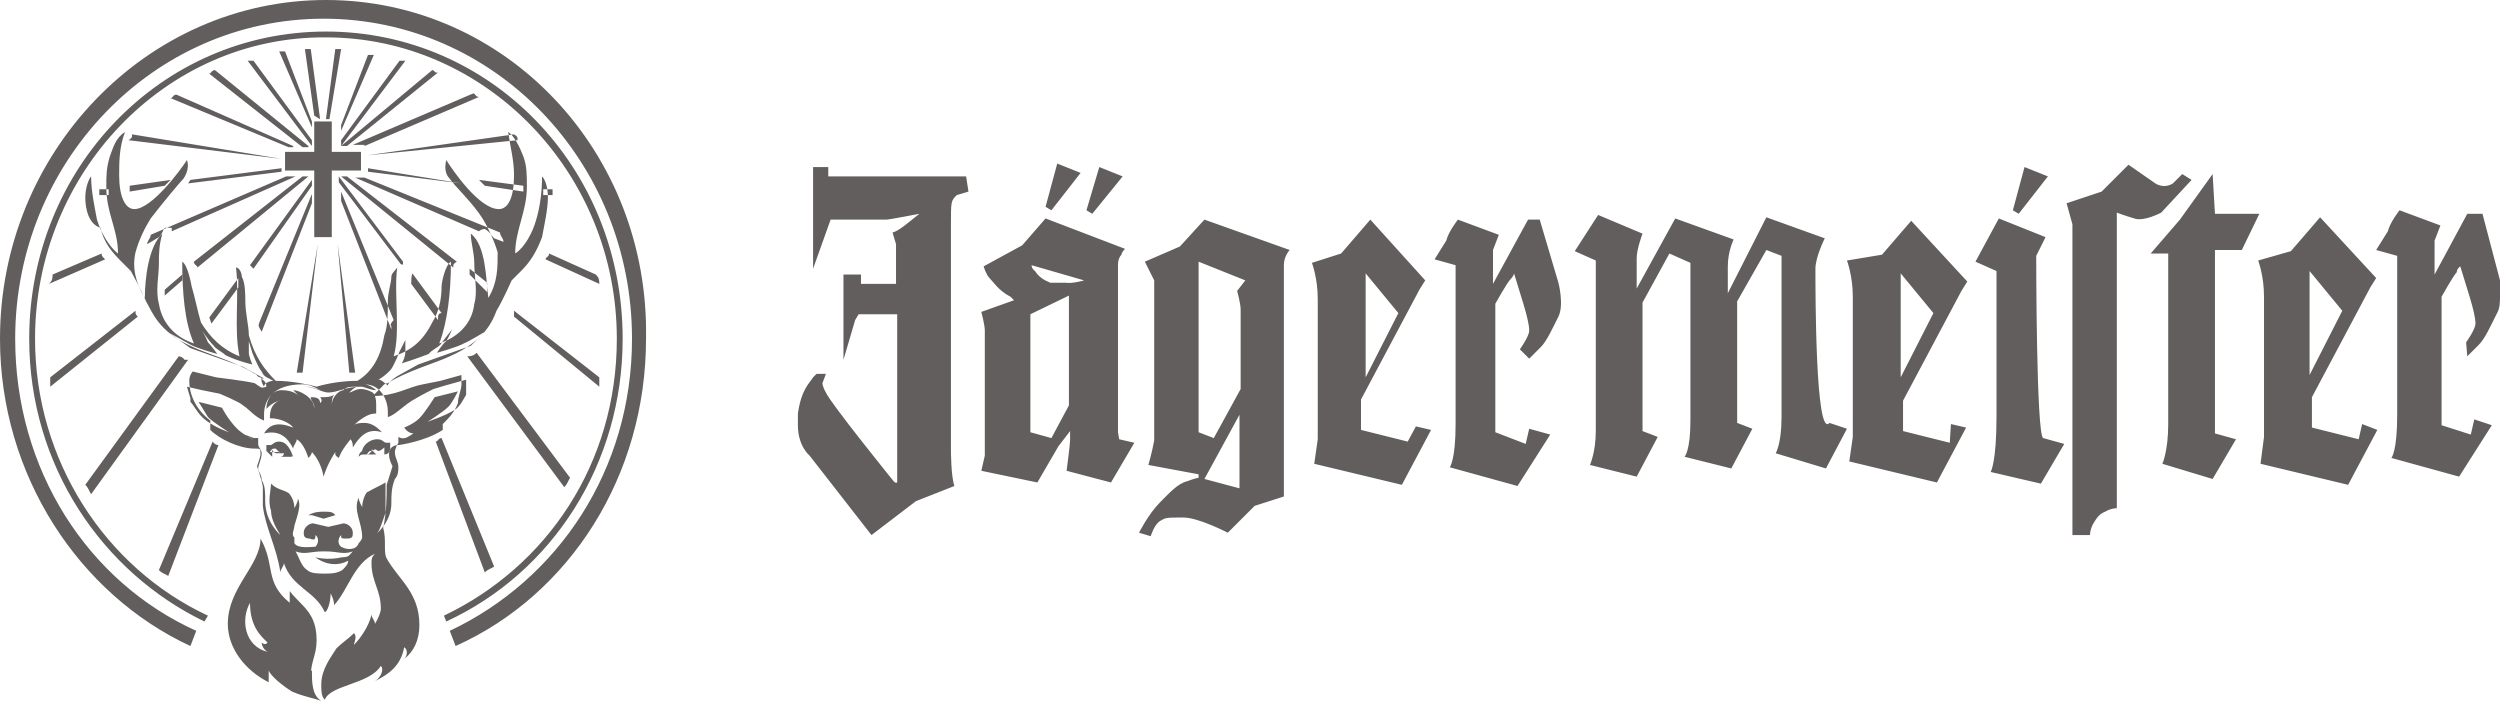 <?xml version="1.0" encoding="utf-8"?>
<!-- Generator: Adobe Illustrator 21.0.2, SVG Export Plug-In . SVG Version: 6.00 Build 0)  -->
<svg version="1.1" id="Layer_1" xmlns="http://www.w3.org/2000/svg" xmlns:xlink="http://www.w3.org/1999/xlink" x="0px" y="0px"
	 viewBox="0 0 214 60" style="enable-background:new 0 0 214 60;" xml:space="preserve">
<style type="text/css">
	.st0{fill:#615E5D;}
</style>
<path class="st0" d="M38.2,53.2L38,52.7c8.8-4.2,14.8-13,14.8-23.7c0-14.3-11.3-25.8-24.9-25.8C14.1,3.1,3,14.9,3,29
	c0,10.4,6,19.6,14.8,23.7l-0.3,0.5C8.8,49,2.5,39.9,2.5,29c0-14.6,11.3-26.3,25.4-26.3S53.3,14.3,53.3,29
	C53.3,39.7,47.3,49,38.2,53.2 M27.9,0C12.6,0,0,13,0,29c0,11.7,6.8,21.9,16.3,26.3l0.5-1.3C7.5,49.8,1.3,40.2,1.3,29
	c0-15.1,11.8-27.4,26.4-27.4S54.1,13.8,54.1,29c0,11.2-6.3,20.6-15.6,25l0.5,1.3c9.8-4.4,16.3-14.6,16.3-26.3C55.6,13,43.3,0,27.9,0
	z M30.9,14.6V13h-2.5v-2.6h-1.5V13h-2.5v1.6h2.5v5.7h1.5v-5.7H30.9z M28.9,20.9L28.9,20.9l1,11c0.3,0,0.3,0,0.5,0L28.9,20.9z
	 M26.4,15.1h-0.5l-9.3,7.3c0,0.3,0.3,0.3,0.3,0.5L26.4,15.1z M22.4,28.4l4.3-11v-0.8l-4.5,11C22.1,27.9,22.1,27.9,22.4,28.4
	C22.4,28.2,22.4,28.4,22.4,28.4z M14.1,25.3l1.5-1.3c0-0.3,0-0.5,0-0.5l-1.5,1.3C14.1,24.8,14.1,25,14.1,25.3z M33.7,27.4l-4.5-11
	v0.8l4.3,11c0,0,0,0,0-0.3C33.4,27.9,33.4,27.7,33.7,27.4z M13.6,20.3c0.3-0.3,0.3-0.5,0.5-0.8h0.3h0.3c0,0,0,0,0,0.3l10.6-4.7h-0.8
	l-11.6,5c0,0.3-0.3,0.5-0.3,0.8L13.6,20.3z M26.7,15.9v-0.5l-5.3,7.3l0.3,0.3L26.7,15.9z M18.1,27.7l2.3-3.1c0-0.3,0-0.5,0-0.8
	l-2.5,3.4C17.9,27.1,17.9,27.1,18.1,27.7C18.1,27.4,18.1,27.4,18.1,27.7z M27.2,20.9L27.2,20.9l-1.8,11c0.3,0,0.3,0,0.5,0L27.2,20.9
	z M15.3,30.5l-8,11c0.3,0.3,0.3,0.5,0.5,0.8l8.3-11.5h-0.3C15.6,30.5,15.3,30.5,15.3,30.5z M11.6,26.6l-7.3,5.7c0,0.3,0,0.5,0,0.8
	l7.5-6C11.6,26.9,11.6,26.9,11.6,26.6L11.6,26.6z M24.1,13.6L24.1,13.6l-12.8-2.1c0,0.3,0,0.3-0.3,0.5L24.1,13.6z M27.4,10.2l-0.8-6
	c-0.3,0-0.3,0-0.5,0l0.8,5.7L27.4,10.2L27.4,10.2z M29.2,4.2c-0.3,0-0.3,0-0.5,0l-0.8,6h0.3L29.2,4.2z M26.7,12l-5-6.8
	c-0.3,0-0.3,0-0.5,0l5.5,7.3V12z M26.7,10.4l-2.3-6c-0.3,0-0.3,0-0.5,0l2.8,6.5C26.7,11,26.7,10.4,26.7,10.4z M29.2,11.2l2.8-6.5
	c-0.3,0-0.3,0-0.5,0l-2.3,6C29.2,10.7,29.2,11.2,29.2,11.2z M29.2,12.5l5.5-7.3c-0.3,0-0.3,0-0.5,0l-5,6.8V12.5z M31.2,12.5L41,8.3
	c-0.3,0-0.3-0.3-0.5-0.3l-10.3,4.4H31.2z M29.7,12.5l7.8-6.3C37.2,6.3,37.2,6,37,6l-7.8,6.5H29.7z M4.5,23.5c0,0.3,0,0.5-0.3,0.8
	l4.8-2.1c-0.3-0.3-0.3-0.3-0.3-0.5L4.5,23.5z M14.1,15.9c0.3-0.3,0.3-0.3,0.5-0.5l-3.5,0.5c0,0.3,0,0.3,0,0.5L14.1,15.9z M16.1,15.7
	L16.1,15.7l8-1v-0.3l-7.8,1C16.3,15.4,16.3,15.4,16.1,15.7L16.1,15.7z M26.4,12.5l-8-6.5c-0.3,0-0.3,0.3-0.5,0.3l8,6.3H26.4z
	 M9.3,16.7c0-0.3,0-0.3,0-0.5H8.5c0,0.3,0,0.3,0,0.5H9.3z M13.6,48.8c0.3,0.3,0.5,0.3,0.8,0.5l4.3-11.2c-0.3,0-0.5-0.3-0.5-0.3
	L13.6,48.8z M25.1,12.5L15.1,8.1c-0.3,0-0.3,0.3-0.5,0.3l10.1,4.2H25.1z M41.5,49c0.3-0.3,0.5-0.3,0.8-0.5l-4.5-11
	c-0.3,0-0.3,0.3-0.5,0.3L41.5,49z M39.5,15.7L39.5,15.7l-8-1.3v0.3L39.5,15.7L39.5,15.7L39.5,15.7z M31.4,13.3L31.4,13.3L44.3,12
	c0-0.3,0-0.3-0.3-0.5L31.4,13.3z M44.8,16.4c0-0.3,0-0.3,0-0.5L41,15.4c0.3,0.3,0.3,0.3,0.5,0.5L44.8,16.4z M34.5,22.4l-5.5-7.3v0.5
	l5.3,7C34.5,22.7,34.5,22.7,34.5,22.4z M47.3,16.7c0-0.3,0-0.3,0-0.5h-0.8c0,0.3,0,0.3,0,0.5H47.3z M35.2,24.3l2.3,3.1
	c0,0,0,0,0-0.3c0,0,0-0.3,0.3-0.3l-2.5-3.4C35.2,23.7,35.2,24,35.2,24.3z M40,30.5l8.3,11.2c0.3-0.3,0.3-0.5,0.5-0.8l-8-10.7
	C40.5,30.5,40.2,30.5,40,30.5L40,30.5z M51.3,24.3c0-0.3,0-0.5-0.3-0.8l-4-1.8c0,0.3-0.3,0.3-0.3,0.5L51.3,24.3z M44,27.1l7.3,6
	c0-0.3,0-0.5,0-0.8L44,26.6v0.3C44,26.6,44,26.9,44,27.1z M29.7,15.1h-0.5l9.6,7.8c0-0.3,0-0.3,0.3-0.5L29.7,15.1z M41.7,25
	c0-0.3,0-0.5,0-0.8L40.2,23c0,0.3,0,0.5,0,0.5L41.7,25z M41.5,19.6C41.5,19.6,41.7,19.6,41.5,19.6c0.5,0.3,0.5,0.5,0.8,0.8l0.8,0.3
	c0-0.3-0.3-0.5-0.3-0.8l-11.6-4.7h-0.8L41,19.8l0,0C41.2,19.6,41.5,19.6,41.5,19.6z M27.7,43.8c0.5,0,0.8,0,1,0.3l0,0l-1,0.3l-1-0.3
	h-0.3C26.9,43.8,27.4,43.8,27.7,43.8z M25.1,39.1L25.1,39.1L25.1,39.1C25.1,39.1,24.9,39.1,25.1,39.1c-0.3,0-0.5,0-0.8,0
	c-0.3,0-0.3,0-0.3,0s0.3,0,0.3-0.3c-0.3,0-0.3,0-0.5,0c-0.3,0-0.3,0-0.5-0.3v0.3c0,0,0,0,0,0.3l0,0c0,0-0.3-0.3-0.5-0.5
	c0-0.3,0-0.5,0-0.5s0,0,0.3,0s0.3-0.3,0.8-0.3C24.6,37.8,24.9,38.6,25.1,39.1C24.9,38.9,24.9,39.1,25.1,39.1L25.1,39.1z M24.1,38.9
	C24.1,38.9,24.1,38.6,24.1,38.9l-0.5-0.5c-0.3,0-0.3,0-0.5,0.3c0.3,0,0.3,0,0.5,0C23.9,38.6,24.1,38.9,24.1,38.9z M30.7,39.1
	c0,0,0-0.3,0.3-0.5c0-0.3,0.5-1,1.3-1c0.5,0,0.5,0.3,0.8,0.3c0,0,0,0,0.3,0c0,0,0,0.3,0,0.5c0,0.5-0.5,0.5-0.5,0.5l0,0
	c0,0,0,0,0-0.3v-0.3c0,0-0.3,0.3-0.5,0.3c-0.3,0-0.3,0-0.5,0c0.3,0.3,0.3,0.3,0.3,0.3h-0.3c-0.3,0-0.5,0-0.5,0
	C30.9,38.9,30.9,38.9,30.7,39.1L30.7,39.1C30.2,39.4,30.2,39.4,30.7,39.1C30.4,39.1,30.7,39.1,30.7,39.1z M31.9,38.6
	c0.3,0,0.3,0,0.5,0C32.2,38.6,32.2,38.3,31.9,38.6C31.9,38.3,31.7,38.6,31.9,38.6c-0.3,0-0.3,0-0.5,0.3
	C31.7,38.9,31.7,38.6,31.9,38.6z M26.7,57.4c0,1,0,2.1,0.8,2.6c-0.8-0.3-1.3-0.3-2.5-0.8c-0.8-0.5-1.8-1.3-2-1.8c0,0,0,0.5,0,1
	c-2-1-3.5-2.9-3.5-5c0-3.1,2.8-5,2.8-7.3c1.3,2.3,0.3,3.7,2.5,5.5c0-0.3,0-0.8,0-1c1,1.3,2.3,1.8,2.3,4.2c0,1.3-0.5,1.8-0.5,3.1
	C26.2,57.7,26.4,57.4,26.7,57.4z M22.9,55.8c-0.5-0.3-0.5-0.8-0.5-0.8s0.3,0.3,0.5,0c-0.5-0.5-1.5-1.3-1.5-3.4
	C20.6,53,20.9,55.3,22.9,55.8z M30.2,38.3c0.8-1.3,1.5-1.6,2.5-1.3c-0.3-0.3-0.8-0.8-1.5-0.8c-0.3,0-0.8,0-1,0.3
	c0.3-0.3,0.5-0.5,1-0.8c0.5-0.3,0.8-0.3,1-0.3c0,0,0-0.3,0-0.8c0-0.8-0.3-1-0.3-1s-0.5-0.3-1-0.3c-0.5,0-0.8,0.3-1,0.3
	c0.3-0.3,0.5-0.5,0.8-0.5h-0.3c-0.3,0-0.8,0-1,0.3c-0.3,0-1,0.5-1,1.3c0-0.3,0-0.8,0.3-1l0,0c-0.3,0.3-0.8,0.3-1,0.3c0,0,0,0-0.3,0
	c0,0,0.3,0.3,0,0.5c0-0.5-0.5-0.5-0.8-0.5c0,0.3,0.3,0.5,0.3,0.8V35c0-1-1.3-1.6-1.8-1.6c0.3,0.3,0.5,0.5,0.5,0.5
	c-0.3-0.3-0.8-0.5-1.5-0.5c-0.8,0-1.3,0.8-1.3,1.6c0.3-0.3,0.5-0.5,1.3-0.8c-0.8,0.3-1,0.8-1,1.6c1,0,1.8,0.5,2,0.8
	c-1.3-0.5-2-0.3-2.5,0.5c1.3-0.3,2,0.3,2.5,1.3c0-0.3,0.3-0.5,0.3-0.8c0.5,0.3,0.8,1,1,1.6c0.3-0.3,0.3-0.5,0.3-0.5
	c0.3,0.3,0.8,1,1,2.1c0.3-1,0.8-1.8,1-2.1c0,0.3,0,0.3,0.3,0.5c0.3-0.8,0.8-1.3,1-1.6C30.2,37.8,30.2,38.1,30.2,38.3z M36.2,32.9
	l1.5-0.3l1.8-0.5c0,0,0,0.5,0,0.8c0,0.5-0.3,1-0.3,1.6c-0.3,0.8-0.8,1.3-1.3,1.8v0.5l0,0c-1.5,1-3.8,1.3-3.8,1.3
	c-0.5,0-0.8,0.3-0.8,0.8c0,0.5,0.3,1,0.3,1s-0.3,1-0.5,1.6c0,1,0,2.3-0.3,3.7c0.3,1,0,2.1,0.3,2.6c1,1.8,2.8,2.9,2.8,5.7
	c0,1.3-0.5,2.3-1.3,2.9c0.3-0.3,0.3-0.8,0-1c-0.3,1.6-1.3,2.3-2.5,2.9c0.5-0.3,0.8-1,0.5-1.3c-1,1.6-4.3,1.6-4.8,2.9
	c-0.3-0.3-0.3-0.8-0.3-1.3c0-1.3,0.8-2.3,1.3-3.1c0.5-0.5,1-0.8,1.5-1.3c0.3,0.3,0,0.8,0,1c0.5-0.5,1.3-1.6,1.5-2.6
	c0,0.3,0.3,0.5,0.3,0.8c0.3-0.5,0.5-1,0.5-1.3c0-1.6-0.8-2.3-0.8-3.9c0-0.3,0-0.5,0.3-0.8c-1.8,0.8-2.3,3.1-3.5,4.4
	c0-0.5-0.3-1-0.3-1c0,0.8-0.3,1.6-0.5,1.6c-0.8-1.8-2.8-2.1-3.5-4.2c0,0.3-0.3,0.5-0.3,0.8c-0.3-2.1-1.3-3.9-1.5-5.7
	c0-0.5,0-1,0-1.6c0-0.3-0.5-1.8-0.5-1.8s0.3-0.8,0.3-1c0-0.5,0-0.5-0.5-0.5c-1.3,0-3-0.8-3.8-1.6c0,0,0,0,0-0.3v-0.5
	c-1.3-1-1.8-2.3-1.8-3.4c0-0.5,0.3-0.8,0.3-0.8l2,0.5c0,0,2.5,0.3,3.3,0.5c0.5,0.3,0.5,0.5,1,0.3c0-0.5-0.3-0.5-0.5-0.8
	c-0.3,0-0.3-0.3-0.5-0.3c-1.5-1-4.3-1.8-5.3-2.3c-3-1.3-3.5-3.1-4-3.9c-0.3-0.8-1.3-2.6-1.3-2.6s-0.5-0.5-0.8-0.8
	c-0.8-0.8-1.5-1.6-1.8-2.9c-1-0.3-1.3-1.6-1.3-2.6c0-0.8,0.3-1.6,0.5-1.8l0,0c0,1.3,0.3,2.6,0.5,3.7c0.3,1,1,2.3,1.8,2.9
	c0-2.1-1-3.4-1-5.7c0-1,0-1.6,0.3-2.6c0.3-0.8,0.5-1.6,1.3-2.1l0,0c-0.5,1.3-0.5,2.6-0.5,3.7c0,1.8,0.5,2.9,1.3,2.9
	c1.5,0,4-3.4,4.5-4.2l0,0c0.3,0.8-0.3,1.6-0.3,1.6c-0.3,0.3-1.8,2.1-2.8,3.4c-0.5,0.8-1,1.8-1.3,2.9c-0.3,1.3,0,2.6,0.8,3.9
	c0-1.6,0.3-4.4,1.5-5.5l0,0c-0.3,1-0.3,1.8-0.3,2.6c0,1-0.3,2.3,0,3.4c0.3,1.8,1.5,2.9,3,3.4c-0.8-1.8-1-4.4-1-7l0,0
	c0.5,0.3,0.8,2.1,0.8,2.1c0.3,1,0.5,2.1,0.8,3.1c0.8,1.3,1.8,2.3,3.3,2.9c-0.5-2.3,0-5.2-0.3-7.6l0,0c0.3,0,0.5,0.5,0.5,0.8
	c0.3,0.5,0.3,1.6,0.3,2.1c0,1,0.3,2.1,0.3,2.9c0.5,1.8,1.3,2.9,2.3,3.9c1.3,0,2.8,0.3,3.5,0.5c1-0.3,2.3-0.5,3.5-0.5
	c1.3-0.8,2-2.1,2.3-3.9c0.3-0.8,0.3-1.8,0.3-2.9c0-0.8,0.3-1.6,0.3-2.1c0-0.3,0.3-0.5,0.5-0.8l0,0c-0.3,2.3,0.3,5.5-0.3,7.6
	c1.5-0.5,2.5-1.3,3.3-2.9c0.5-0.8,0.8-1.8,0.8-3.1c0-0.3,0.3-1.8,0.8-2.1l0,0c0,2.6-0.3,5.2-1,7c1.5-0.5,2.8-1.6,3-3.4
	c0.3-1,0-2.3,0-3.4c0-1-0.3-1.8-0.3-2.6l0,0c1.3,1,1.3,3.9,1.5,5.5c0.8-1.3,0.8-2.6,0.8-3.9c-0.3-1-0.8-2.1-1.3-2.9
	c-0.8-1.3-2.5-2.9-2.8-3.4c-0.3-0.3-0.5-0.8-0.3-1.6l0,0c0.5,0.8,2.8,4.2,4.5,4.2c0.8,0,1.3-1,1.3-2.9c0-1.3-0.3-2.3-0.5-3.7l0,0
	c0.5,0.3,1,1.3,1.3,2.1c0.3,0.8,0.3,1.6,0.3,2.6c0,2.1-1,3.7-1,5.7c0.8-0.5,1.5-1.8,1.8-2.9c0.3-1,0.5-2.3,0.5-3.7l0,0
	c0.3,0.3,0.5,1,0.5,1.8c0,1-0.3,2.3-0.5,3.4c-0.5,1.3-1,2.1-1.8,2.9c-0.3,0.3-0.8,0.8-0.8,0.8s-0.8,1.8-1.3,2.6
	c-0.3,0.8-1,2.6-4,3.9c-1,0.5-3.8,1.3-5.3,2.3c-0.3,0-0.5,0.3-0.5,0.3c-0.3,0.3-0.5,0.5-0.8,0.8C33.9,33.9,35,33.1,36.2,32.9z
	 M30.2,47.2c-0.8,0.3-1.3,0-2.3,0h-0.3c-1,0-1.5,0.3-2.3,0c0.3,0.5,0.5,1.3,1,1.6c0.3,0.3,1,0.3,1.5,0.3c0.5,0,1,0,1.5-0.3
	c0.3-0.3,0.5-0.5,0.5-0.8c-1.5,0.8-2.8-0.3-2.8-0.3s1,0.3,2.3,0C29.9,47.7,29.9,47.5,30.2,47.2z M33.2,35.7c0-0.3,0-0.5,0-0.5
	c0-0.8-0.5-2.3-2-2.3l0,0c0.3,0,0.8,0.3,1,0.5c-0.5,0-1-0.3-1.3-0.3c-1.3,0-2,0.5-2.8,0.5c-0.5,0-1.3-0.5-2-0.5c0.3,0,0.5,0,1.3,0.3
	c-0.5-0.3-1-0.5-1.5-0.5c-2.5,0-3.3,1.3-3.3,2.6c0,0.3,0,0.5,0,0.5c-0.8-0.3-1.3-1-1.8-1.3c-0.3-0.3-2-1-2-1l-1.5-0.3l-1.3-0.3
	l0.3,1c0,0,0,0,0,0.3c0.3,0.3,0.5,0.8,1,1.3c0.8,0.8,2.3,1.3,2.3,1.3s-1.3-0.8-1.8-1.3c-0.3-0.5-0.8-1.3-0.8-1.3l2,0.5
	c0,0,0.5,1,1.3,1.8c0.5,0.5,1.5,1,1.5,1s-0.8-0.5-1-0.5c0.3,0,0.8,0.3,1,0.3c0.3,0,0.3,0,0.3,0c0,0.3,0,0.5,0,0.5
	c0,0.3,0.3,0.5,0.3,0.8c0,0.5-0.3,1-0.3,1.3c0,0.3,0.3,0.5,0.3,1c0.3,0.5,0.3,1,0.3,1.8c0,1.8,1.3,2.9,1.3,2.9
	c-0.3-0.5-0.8-1.3-0.8-2.1c-0.3-0.8,0-1.8,0-2.3c0.5,0.5,1,0.5,1.5,0.8c0.3,0.3,0.5,0.8,0.5,1.3c0,0,0.3-0.5,0.3-0.8
	c0.3,0.5,0,1.3-0.3,2.3l0,0c0,0.3-0.3,0.8,0,1c0,0,0,0.3,0,0.5c0.3,0.5,1.5,0.3,1.8,0.3c0.3-0.3,0.3-0.8,0-1c0,0.3,0,0.5-0.5,0.3
	c-0.5,0-0.5-0.3-0.5-0.5c0-0.5,0.5-0.8,0.8-0.8l1.3,0.3l1.3-0.3c0.3,0,0.8,0.3,0.8,0.8c0,0.3,0,0.5-0.5,0.5c-0.5,0-0.5,0-0.5-0.3
	c-0.3,0.3-0.3,0.8,0,1c0.5,0.3,1.3,0.3,1.5-0.3c0.3-0.3,0.3-0.5,0.3-0.5c0-1.3-0.8-2.3-0.3-3.4c0,0.3,0.3,0.8,0.3,0.8
	c0-0.5,0.3-1.3,0.5-1.3c0.5-0.3,1-0.5,1.5-0.8c0,0.8,0,1.8,0,2.6c-0.3,0.8-0.5,1.6-0.8,1.8c0,0,1.3-1,1.3-2.6c0-0.8,0-1.3,0.3-2.1
	c0.3-0.3,0.3-0.8,0.3-1c0-0.5-0.3-0.8-0.3-1.3c0-0.3,0.3-0.8,0.3-0.8c0-0.3,0-0.3,0-0.5c0.5,0.3,0.8,0,1.3-0.3
	c-0.5,0-0.8-0.5-0.8-0.5s0.8-0.3,1.3-0.8s1.3-1.8,1.3-1.8l2-0.5c0,0-0.5,1-0.8,1.3c-0.5,0.5-1.8,1.3-1.8,1.3s1.5-0.5,2.3-1
	c0.5-0.3,0.8-1,1-1.3c0,0,0,0,0-0.3v-1l-1.8,0.5l-1,0.3c0,0-1,0.5-1.5,0.8C34.5,34.7,33.9,35.5,33.2,35.7z M22.6,33.1
	c0-0.3,0.5-0.5,0.8-0.5c-0.5-0.3-0.8-0.3-1-0.8c-0.3-0.3-0.8-1.6-0.8-1.6l-0.3-1c0,0,0,0.5,0,1c0,0.3,0.3,1,0.3,1s-1.3-0.3-2.3-0.8
	c-0.3-0.3-0.8-0.5-1-0.8c-0.5-0.5-1-1.3-1-1.3s0.3,0.5,0.5,1c0.3,0.3,0.8,1,0.8,1s-1.8-0.5-2.3-0.8c-0.5-0.3-1.8-1-1.8-1l1.8,1.3
	l4.5,1.6l1.8,1C22.1,32.3,22.6,33.1,22.6,33.1z M41.5,28.4c0,0-1.3,0.8-1.8,1c-0.5,0.3-2.3,0.8-2.3,0.8s0.5-0.8,0.8-1
	c0.3-0.5,0.5-1,0.5-1s-0.8,1-1,1.3c-0.3,0.3-0.8,0.5-1,0.8c-1.3,0.5-2.3,0.8-2.3,0.8s0.3-0.5,0.3-1c0-0.3,0-1,0-1l-0.5,1
	c0,0-0.5,1.3-0.8,1.6c-0.3,0.3-0.5,0.5-1,0.8c0.3,0,0.5,0.3,0.8,0.5c0-0.3,0.8-0.8,0.8-0.8l1.8-1l4.5-1.6L41.5,28.4z M90,18
	l-0.5-0.3l1-3.7l2,0.8L90,18z M96.1,15.1l-2-0.8L93,18l0.5,0.3L96.1,15.1z M95.8,37.6l1.3,0.3l-2,3.4l-3.8-1c0,0,0.3-2.3,0.3-2.6
	c0-0.3,0-0.8,0-0.8l-1,1.3l-1.8,3.1l-4.8-1l0.3-1.3c0,0,0-10.2,0-10.7c0-0.5-0.3-1.6-0.3-1.6l2.8-1c0,0,0,0-0.3-0.3
	c-1-0.5-1.5-1.3-1.8-1.6c-0.3-0.3-0.5-1-0.5-1l3.3-1.8l2-2.3l6.8,2.6c0,0-0.3,0.3-0.3,0.5c-0.3,0.3-0.3,0.8-0.3,0.8V37L95.8,37.6z
	 M91.5,34.7v-9.4l-3.3,1.6V37l1.8,0.5L91.5,34.7z M92.8,24l-4.5-1.3c0,0,0,0.3,0.3,0.5c0.3,0.5,0.8,0.8,1.3,1c0.5,0,0.8,0,1.3,0
	C91.8,24.3,92.8,24,92.8,24z M103.1,18.8l7.3,2.6c0,0-0.5,0.5-0.5,1.3s0,7.8,0,7.8v12l-2.5,0.8l-2.3,2.3c0,0-2.5-1.3-3.8-1.3
	c-1.5,0-1.5,0-2,0.3c-0.5,0.3-0.8,1.3-0.8,1.3l-1-0.3c0,0,0.8-1.6,1.8-2.6c0.8-0.8,1.5-1.6,2.3-1.8c0.8-0.3,1-0.3,1-0.3v-0.3
	l-4.3-0.8c0,0,0.3-1,0.5-2.1c0-1,0-7.6,0-7.6V24l-0.8-1.6l3-1.3L103.1,18.8z M106.1,35.5l-3,5.5l3,0.8V35.5z M106.6,24l-4-1.6V37
	l1.3,0.5l2.3-4.2v-6.8c0-0.5-0.3-1.6-0.3-1.6L106.6,24z M121.2,36.5l1.3,0.3l-2.5,4.7l-7.5-1.8l0.3-2.1c0,0,0-10.2,0-12
	c0-1.8-0.5-3.1-0.5-3.1l2.5-0.8l2.5-2.9L122,24l-0.5,0.8l-5,9.4v2.6l4,1L121.2,36.5z M116.9,32.3l2.8-5.5l-2.8-3.4V32.3z
	 M131.8,18.8h-1l-3,5.5v-2.9l0.5-1.3l-3.5-1.3c0,0-0.8,1-1,1.8c-0.5,0.8-1,1.6-1,1.6l1.8,0.5c0,0,0,10.4,0,13.6
	c0,3.1-0.5,3.7-0.5,3.7l5.8,1.6l2.8-4.4l-1.8-0.5l-0.3,1.3L128,37v-11c0,0,1-1.8,1.3-2.1s0.3-0.5,0.3-0.5s0.5,1.6,0.8,2.6
	c0.3,1,0.5,1.8,0.5,2.3c0,0.5-0.8,1.6-0.8,1.6l0.8,0.8c0,0,0.3-0.3,1-1c0.5-0.5,1-1.6,1.5-2.6s0-2.9,0-2.9L131.8,18.8z M155.4,23
	c0-1,0.8-2.6,0.8-2.6l-5-1.8l-3.3,6.5c0,0,0-1,0-2.3s0.5-2.3,0.5-2.3l-5-1.8l-3.3,6c0,0,0-1.6,0-2.6c0-0.8,0.5-2.1,0.5-2.1l-3.8-1.6
	l-2,3.1l1.8,0.8c0,0,0,13,0,14.6c0,1.8-0.5,2.9-0.5,2.9l4,1l1.8-3.4l-1.3-0.5v-11l2.3-4.2l1.8,0.8V24c0,0,0,9.7,0,12
	c0,2.6-0.5,3.1-0.5,3.1l4,1l1.8-3.4l-1.3-0.5V25.8l2.5-4.4l1.3,0.5c0,0,0,11.5,0,13.8c0,2.3-0.5,3.1-0.5,3.1l4.3,1.3l1.8-3.4
	l-1.5-0.5C155.4,37.6,155.4,25,155.4,23 M167,36.3l1.3,0.3l-2.5,4.7l-7.5-1.8l0.3-2.1c0,0,0-10.2,0-12c0-1.8-0.5-3.1-0.5-3.1l3-0.5
	l2.5-2.9l4.8,5.2l-0.5,0.8l-5,9.4v2.6l4,1L167,36.3z M162.7,32.3l2.8-5.5l-2.8-3.4V32.3z M174.3,21.9l0.8-1.6l-4-1.6l-2,3.7l1.8,0.8
	c0,0,0,8.6,0,12.5s-0.5,4.7-0.5,4.7l4.3,1l2-3.4l-1.8-0.5C174.3,37.3,174.3,21.9,174.3,21.9 M175.3,15.1l-2-0.8l-1,3.7l0.5,0.3
	L175.3,15.1z M187.6,15.4l-0.8-0.5c0,0,0,0-0.8,0.8c-0.8,0.5-1.5,0-1.5,0l-2.3-1.6l-2.3,2.3l-3,1l0.5,1.8v26.6h1.5c0,0,0-0.5,0.3-1
	s0.5-0.8,1-1c0.5-0.3,1-0.3,1-0.3v-17v-8.3c0,0,0.8,0.3,1.5,0.5c0.8,0.3,2.3-0.5,2.3-0.5L187.6,15.4z M189.4,14.9l-2.8,3.9l-2.5,2.9
	h1.5c0,0,0,12.5,0,14.6c0,2.3-0.5,3.4-0.5,3.4l4.3,1.3l2-3.4l-1.8-0.5V21.4h2.3l1.5-3.1h-3.8L189.4,14.9z M211.2,30.5
	c0,0,0.3-0.3,1-1c0.5-0.5,1-1.6,1.5-2.6c0.3-0.5,0.3-1,0.3-1.6c0-0.8,0-1.3,0-1.3l-1.5-5.7h-1.3l-2.8,5.2v-2.9l0.5-1.3l-3.5-1.3
	c0,0-0.8,1-1,1.8c-0.5,0.8-1,1.6-1,1.6l1.8,0.5c0,0,0,10.4,0,13.6s-0.5,3.7-0.5,3.7l5.8,1.6l2.8-4.4l-1.5-0.5l-0.3,1.3l-2.5-0.8v-11
	c0,0,1-1.8,1.3-2.1c0-0.3,0.3-0.5,0.3-0.5s0.5,1.6,0.8,2.6c0.3,1,0.5,1.8,0.5,2.3s-0.8,1.6-0.8,1.6L211.2,30.5z M202.2,36.3l1.3,0.5
	l-2.5,4.7l-7.5-1.8l0.3-2.3c0,0,0-10.2,0-12c0-1.8-0.5-3.1-0.5-3.1l2.8-0.8l2.5-2.9l4.8,5.2l-0.5,0.8l-5,9.4v2.6l4,1L202.2,36.3z
	 M197.7,32.1l2.8-5.5l-2.8-3.4V32.1z M82.7,15.1H70.9v-0.8h-1.3V23l1.5-4.2h0.3c0,0,3.3,0,3.5,0s0.8,0,1,0s2.8-0.5,2.8-0.5l0,0
	c0,0,0,0-1,0.8c-1,0.8-1.3,0.8-1.3,0.8l0.3,1v3.4h-3v-0.8h-1.5v7.3l1-3.4l0.3-0.5h3.3v7.3c0,0,0,6.5,0,7c0,0.3-0.3,0-0.3,0
	s-5.5-6.8-5.8-7.6c-0.3-0.5-0.3-0.8-0.3-0.8l0.3-0.8h-0.8c0,0,0,0-0.3,0.3c-0.3,0.5-1,1-1.3,3.1c0,0.3,0,0.8,0,1c0,1.8,1,2.6,1,2.6
	l5.3,6.8l3.8-2.9l3.3-1.3c-0.3-0.8-0.3-3.1-0.3-3.1V24.5c0-0.3,0-3.1,0-5.2s0-2.1,0.5-2.6l1-0.3L82.7,15.1L82.7,15.1z"/>
</svg>

